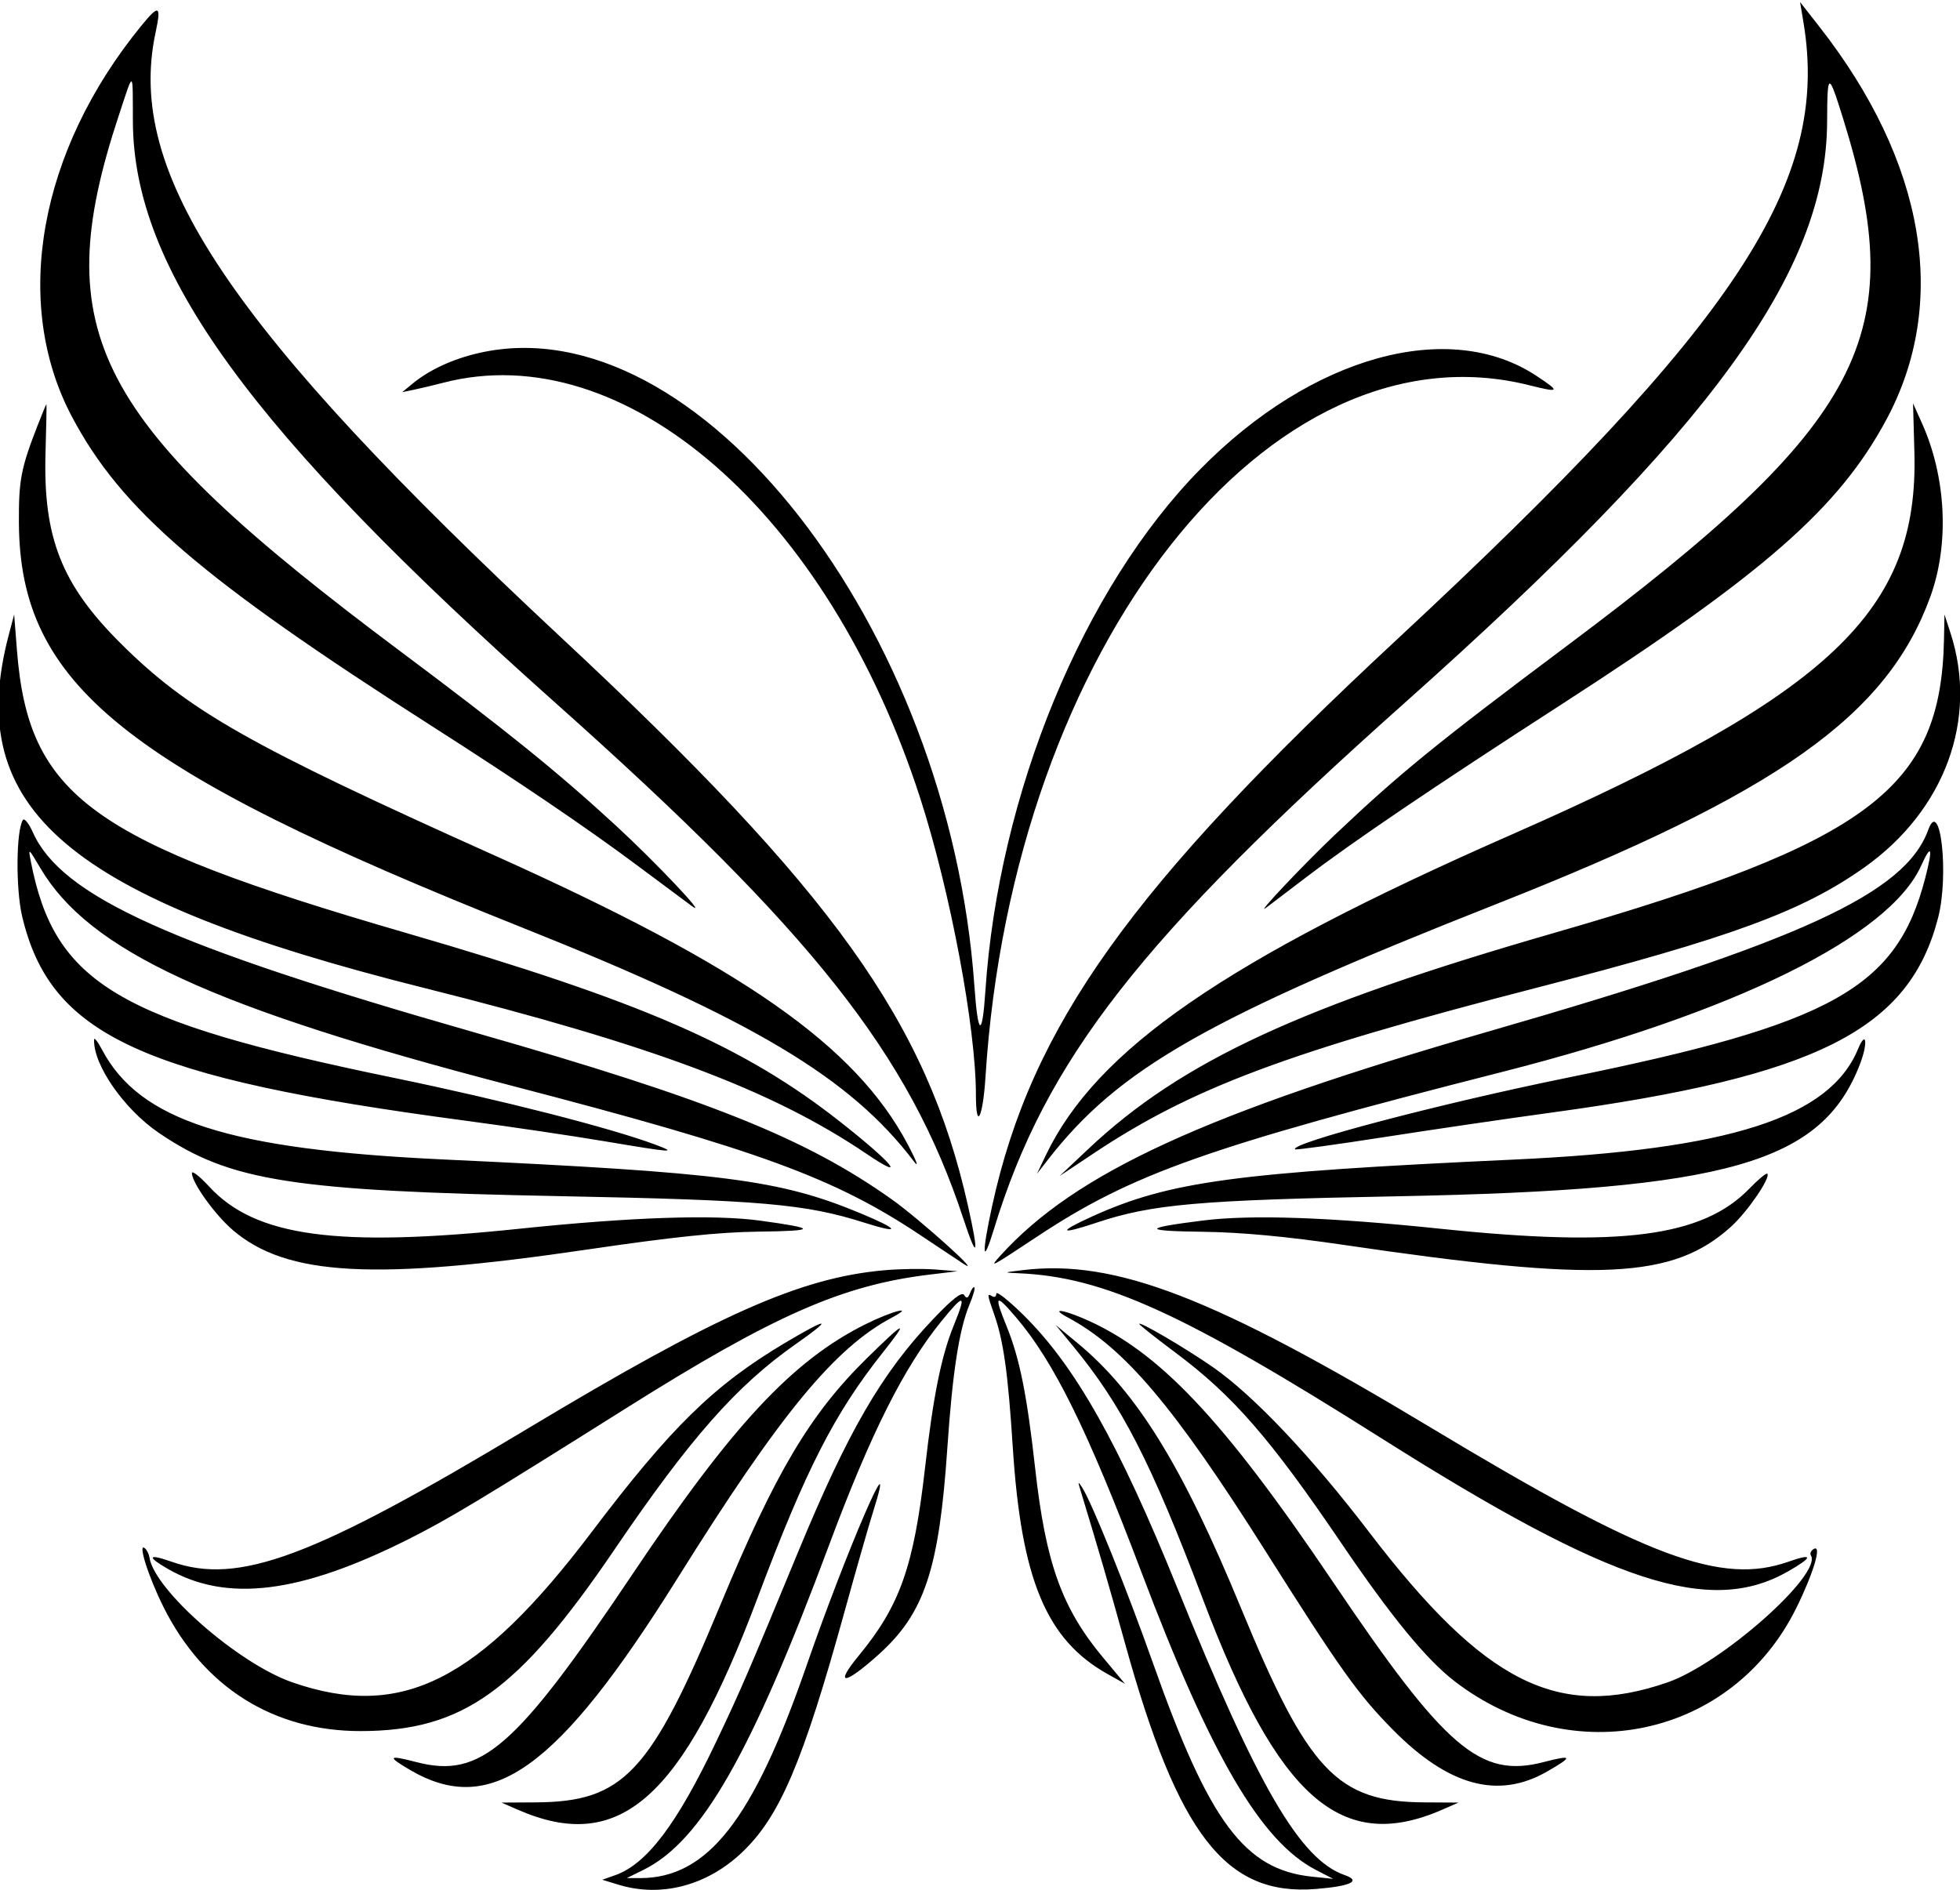 <svg id="svg" xmlns="http://www.w3.org/2000/svg" xmlns:xlink="http://www.w3.org/1999/xlink" width="400" height="385.833" viewBox="0, 0, 400,385.833"><g id="svgg"><path id="path0" d="M368.056 4.583 C 373.498 37.250,354.656 65.840,285.000 130.606 C 230.788 181.012,210.490 209.427,202.481 246.123 C 200.290 256.163,200.484 258.598,202.856 250.833 C 213.402 216.315,232.780 191.490,286.667 143.465 C 349.490 87.476,372.757 55.461,372.881 24.834 C 372.922 14.590,373.134 14.546,376.134 24.167 C 389.948 68.472,380.655 86.269,320.000 131.656 C 293.163 151.738,285.797 157.733,272.500 170.317 C 266.139 176.336,256.059 187.012,258.333 185.320 C 259.021 184.809,262.771 181.957,266.667 178.984 C 276.150 171.746,292.587 160.616,318.695 143.756 C 360.056 117.044,375.241 103.736,384.953 85.687 C 397.814 61.785,392.919 33.050,371.277 5.417 L 367.362 0.417 368.056 4.583 M28.916 5.163 C 7.942 30.777,2.395 61.770,14.633 84.962 C 24.714 104.065,41.046 118.108,88.333 148.329 C 105.628 159.382,119.830 169.014,129.781 176.442 C 135.167 180.461,140.326 184.300,141.245 184.971 C 144.692 187.489,133.785 175.953,125.595 168.419 C 113.740 157.511,103.402 149.154,81.667 132.907 C 19.119 86.152,9.556 67.937,24.252 23.542 C 27.357 14.163,27.076 14.041,27.119 24.792 C 27.242 55.165,51.073 87.962,113.333 143.440 C 165.823 190.212,185.557 215.169,196.607 248.750 C 199.480 257.481,199.855 256.380,197.531 246.033 C 189.112 208.537,170.060 181.928,114.583 130.181 C 46.710 66.871,25.588 35.373,31.748 6.650 C 32.942 1.082,32.463 0.830,28.916 5.163 M97.824 72.030 C 92.460 73.243,87.639 75.465,84.167 78.326 L 82.083 80.043 84.583 79.521 C 85.958 79.234,88.583 78.609,90.417 78.131 C 127.442 68.483,169.001 104.665,187.804 162.917 C 193.942 181.934,199.167 209.770,199.167 223.461 C 199.167 230.936,200.585 228.256,201.123 219.764 C 206.683 132.105,259.149 65.366,312.076 78.624 C 318.348 80.195,318.511 79.993,313.594 76.737 C 295.733 64.906,267.695 72.665,245.000 95.720 C 221.062 120.037,203.796 161.941,201.099 202.264 C 200.452 211.948,199.580 211.543,198.854 201.221 C 193.696 127.838,142.203 61.993,97.824 72.030 M7.659 86.875 C 4.275 95.580,3.813 97.984,3.856 106.667 C 4.022 139.690,25.454 156.963,106.250 189.190 C 153.706 208.118,173.509 219.932,186.536 237.083 C 187.607 238.494,187.050 236.969,185.259 233.587 C 174.566 213.394,151.677 197.390,100.833 174.559 C 50.788 152.085,38.410 145.057,24.560 131.250 C 12.538 119.266,8.778 109.689,9.291 92.361 C 9.452 86.938,9.533 82.500,9.472 82.500 C 9.410 82.500,8.595 84.469,7.659 86.875 M390.693 92.337 C 391.587 124.704,373.654 141.690,308.209 170.466 C 250.103 196.015,223.759 214.180,213.411 235.833 L 211.619 239.583 213.889 236.667 C 228.334 218.107,246.378 207.824,305.417 184.507 C 362.982 161.772,385.128 146.083,393.947 121.789 C 397.855 111.022,397.197 97.420,392.234 86.372 L 390.417 82.328 390.693 92.337 M1.788 129.583 C -7.608 165.199,13.867 183.438,86.667 201.674 C 133.134 213.314,157.606 222.491,176.794 235.473 C 185.300 241.227,182.298 237.511,171.667 229.123 C 151.805 213.455,131.049 204.411,82.765 190.387 C 18.490 171.719,5.788 162.474,3.454 132.661 L 2.887 125.417 1.788 129.583 M396.735 130.417 C 396.144 160.882,381.620 171.839,317.224 190.399 C 265.453 205.321,241.067 216.633,222.083 234.533 L 216.250 240.034 223.211 235.397 C 243.289 222.023,262.877 214.696,313.461 201.642 C 353.321 191.355,367.813 186.035,380.515 177.023 C 396.933 165.375,403.764 146.734,398.051 129.167 L 396.831 125.417 396.735 130.417 M4.659 167.378 C 3.288 169.596,3.200 181.427,4.514 187.003 C 10.247 211.342,28.926 219.958,95.000 228.739 C 103.938 229.927,116.739 231.822,123.447 232.949 C 137.388 235.293,138.346 235.357,133.750 233.631 C 124.720 230.241,102.283 224.507,80.369 219.990 C 23.973 208.366,11.137 200.714,6.292 175.833 C 5.744 173.020,5.812 173.066,8.206 177.134 C 18.183 194.093,43.287 205.686,104.583 221.642 C 154.790 234.712,170.345 240.408,187.917 252.159 C 191.583 254.611,195.521 257.229,196.667 257.977 C 200.927 260.758,187.697 248.859,182.083 244.862 C 164.529 232.361,144.612 224.375,97.213 210.830 C 34.745 192.978,12.552 182.938,6.709 169.887 C 5.877 168.029,4.954 166.900,4.659 167.378 M393.519 169.376 C 388.803 182.386,367.473 192.167,303.750 210.541 C 246.018 227.187,219.446 239.391,204.167 256.278 C 201.796 258.898,202.010 258.787,211.667 252.392 C 231.054 239.552,246.403 234.118,306.667 218.761 C 354.126 206.666,385.533 191.193,392.076 176.683 C 394.183 172.011,394.510 173.017,392.902 179.223 C 387.087 201.664,374.013 208.967,320.000 219.942 C 294.182 225.189,263.087 233.364,264.307 234.585 C 264.468 234.746,272.658 233.622,282.508 232.087 C 292.358 230.553,307.729 228.299,316.667 227.079 C 370.823 219.687,389.657 210.186,395.540 187.290 C 397.791 178.530,395.990 162.561,393.519 169.376 M19.203 212.187 C 19.002 217.313,25.325 226.414,32.444 231.244 C 46.985 241.111,59.487 243.075,114.583 244.148 C 155.359 244.943,164.360 245.729,176.394 249.551 C 184.015 251.971,183.607 250.962,175.623 247.644 C 159.111 240.782,147.931 239.338,90.560 236.656 C 46.692 234.605,28.494 228.757,20.825 214.248 C 19.953 212.599,19.224 211.672,19.203 212.187 M379.189 214.113 C 373.392 228.109,353.060 234.641,308.968 236.676 C 252.209 239.294,238.694 241.119,222.846 248.305 C 215.760 251.518,216.176 252.100,223.750 249.568 C 235.084 245.778,244.516 244.947,285.000 244.171 C 352.702 242.873,371.874 237.386,379.627 217.086 C 381.254 212.825,380.852 210.097,379.189 214.113 M39.167 239.439 C 39.167 241.400,43.863 247.944,47.512 251.067 C 58.487 260.461,76.363 261.435,120.000 255.015 C 137.278 252.473,146.745 251.484,154.740 251.385 C 166.798 251.237,166.885 250.746,155.137 249.140 C 145.664 247.846,128.739 248.418,105.870 250.807 C 68.714 254.687,52.118 252.421,42.675 242.177 C 40.745 240.083,39.167 238.851,39.167 239.439 M357.029 242.587 C 347.494 252.445,330.782 254.630,294.130 250.811 C 271.238 248.425,255.349 247.874,245.440 249.121 C 233.013 250.685,233.066 251.254,245.650 251.417 C 253.344 251.517,262.671 252.389,274.167 254.082 C 326.447 261.783,341.420 261.080,353.275 250.370 C 356.617 247.351,361.429 240.318,360.672 239.561 C 360.472 239.361,358.833 240.723,357.029 242.587 M180.395 259.273 C 163.276 260.812,146.447 268.298,107.500 291.699 C 63.798 317.957,48.704 323.585,34.975 318.741 C 30.189 317.053,29.894 317.724,34.310 320.251 C 46.307 327.117,61.238 325.266,83.318 314.178 C 91.559 310.039,97.833 306.264,127.917 287.340 C 157.960 268.442,171.916 262.300,189.673 260.160 L 195.417 259.467 190.812 259.109 C 188.279 258.911,183.592 258.985,180.395 259.273 M208.750 259.238 C 204.707 259.723,204.682 259.742,207.917 259.880 C 225.296 260.620,241.491 267.995,282.083 293.655 C 328.912 323.257,348.984 329.826,364.873 320.752 C 370.047 317.797,370.112 316.946,365.025 318.741 C 351.261 323.597,336.112 317.932,292.222 291.513 C 247.755 264.747,227.646 256.971,208.750 259.238 M197.975 263.899 C 197.553 264.999,197.247 265.105,196.760 264.318 C 196.305 263.582,194.373 265.094,190.340 269.341 C 179.912 280.321,173.040 292.182,162.921 316.667 C 152.500 341.879,151.169 344.965,146.222 355.368 C 138.160 372.325,132.024 380.446,125.543 382.740 L 122.917 383.670 126.250 384.687 C 134.900 387.329,144.239 384.891,151.394 378.123 C 159.138 370.799,163.856 359.715,172.409 328.750 C 174.688 320.500,177.289 311.406,178.189 308.542 C 183.546 291.491,172.698 316.581,164.588 340.000 C 153.680 371.495,144.391 383.336,130.594 383.333 L 127.917 383.332 131.356 381.630 C 143.140 375.797,153.329 357.958,169.178 315.417 C 177.664 292.638,184.484 279.045,192.141 269.645 C 196.823 263.897,197.275 264.049,194.657 270.491 C 192.093 276.802,190.447 284.957,188.784 299.583 C 186.497 319.701,183.664 327.733,175.268 337.912 C 170.133 344.138,172.305 344.005,179.352 337.661 C 188.696 329.250,191.667 320.274,193.348 295.372 C 194.373 280.195,195.751 271.305,197.863 266.250 C 198.592 264.505,199.042 262.931,198.864 262.753 C 198.685 262.574,198.285 263.090,197.975 263.899 M203.333 264.032 C 203.333 264.618,202.958 264.867,202.500 264.583 C 201.416 263.913,201.440 264.149,202.880 268.230 C 204.798 273.664,205.714 280.196,206.689 295.381 C 208.423 322.403,213.534 334.660,225.979 341.646 L 229.583 343.669 225.146 338.353 C 216.720 328.261,213.419 319.080,211.265 299.751 C 209.587 284.694,208.099 277.274,205.449 270.752 C 202.803 264.241,203.115 263.922,207.320 268.840 C 215.100 277.943,222.011 291.975,232.925 320.833 C 247.168 358.495,257.344 375.867,268.559 381.665 L 272.083 383.487 267.765 383.040 C 254.019 381.615,246.790 371.924,235.350 339.583 C 229.992 324.436,222.846 306.716,220.826 303.568 C 220.114 302.457,219.976 302.418,220.278 303.413 C 224.276 316.569,226.323 323.596,229.597 335.417 C 240.420 374.493,250.159 387.035,268.527 385.552 C 275.719 384.972,277.886 383.921,274.400 382.706 C 265.340 379.548,256.683 364.688,240.296 324.167 C 228.346 294.616,219.405 278.766,208.818 268.357 C 205.802 265.391,203.333 263.445,203.333 264.032 M176.541 270.328 C 161.720 277.747,149.500 290.853,129.233 321.070 C 105.193 356.911,98.134 363.065,84.983 359.654 C 79.184 358.150,78.932 358.470,83.711 361.271 C 100.229 370.952,113.883 361.150,138.298 322.083 C 159.213 288.618,170.311 275.135,182.083 268.892 C 186.946 266.314,182.002 267.595,176.541 270.328 M217.917 268.901 C 229.451 275.056,239.620 287.077,258.290 316.627 C 273.574 340.819,277.186 345.883,284.263 353.050 C 295.615 364.547,305.754 367.303,315.703 361.598 C 321.110 358.497,320.973 358.109,315.017 359.654 C 302.094 363.006,294.999 356.939,272.055 322.917 C 249.555 289.554,236.416 275.667,221.162 269.129 C 216.609 267.177,214.395 267.022,217.917 268.901 M160.230 274.078 C 145.691 282.728,136.983 291.246,120.741 312.711 C 97.677 343.190,81.917 351.100,59.650 343.371 C 48.650 339.553,31.472 324.523,30.494 317.861 C 30.402 317.230,30.011 316.423,29.627 316.066 C 27.968 314.527,30.257 321.803,33.406 328.081 C 41.597 344.413,55.833 353.347,73.629 353.323 C 94.428 353.296,105.767 345.180,125.423 316.250 C 140.852 293.541,150.350 282.779,162.422 274.323 C 170.197 268.878,169.166 268.762,160.230 274.078 M232.500 270.218 C 232.500 270.405,235.824 273.041,239.887 276.074 C 251.638 284.850,259.235 293.580,273.762 315.000 C 283.886 329.929,291.087 338.709,296.840 343.139 C 320.897 361.666,353.618 354.614,366.645 328.095 C 370.192 320.874,371.877 315.090,370.116 316.178 C 369.579 316.510,369.331 317.092,369.566 317.471 C 371.937 321.308,351.360 339.550,340.350 343.371 C 318.006 351.127,302.960 343.559,279.419 312.723 C 267.618 297.264,255.766 284.749,247.500 279.018 C 241.895 275.132,232.500 269.620,232.500 270.218 M176.847 277.292 C 165.317 288.632,158.222 300.587,147.046 327.500 C 132.753 361.919,127.283 367.769,109.295 367.876 L 102.340 367.917 105.697 369.382 C 126.431 378.432,139.184 367.176,154.562 326.250 C 164.465 299.897,170.250 288.558,180.179 276.042 C 185.641 269.155,184.796 269.472,176.847 277.292 M218.858 274.583 C 228.956 286.812,234.846 298.284,245.563 326.603 C 260.876 367.061,273.744 378.356,294.303 369.382 L 297.660 367.917 290.705 367.876 C 272.874 367.770,266.999 361.544,253.254 328.190 C 241.318 299.227,232.034 284.169,219.939 274.160 L 215.417 270.417 218.858 274.583 " stroke="none" fill="#000000" fill-rule="evenodd"></path></g></svg>